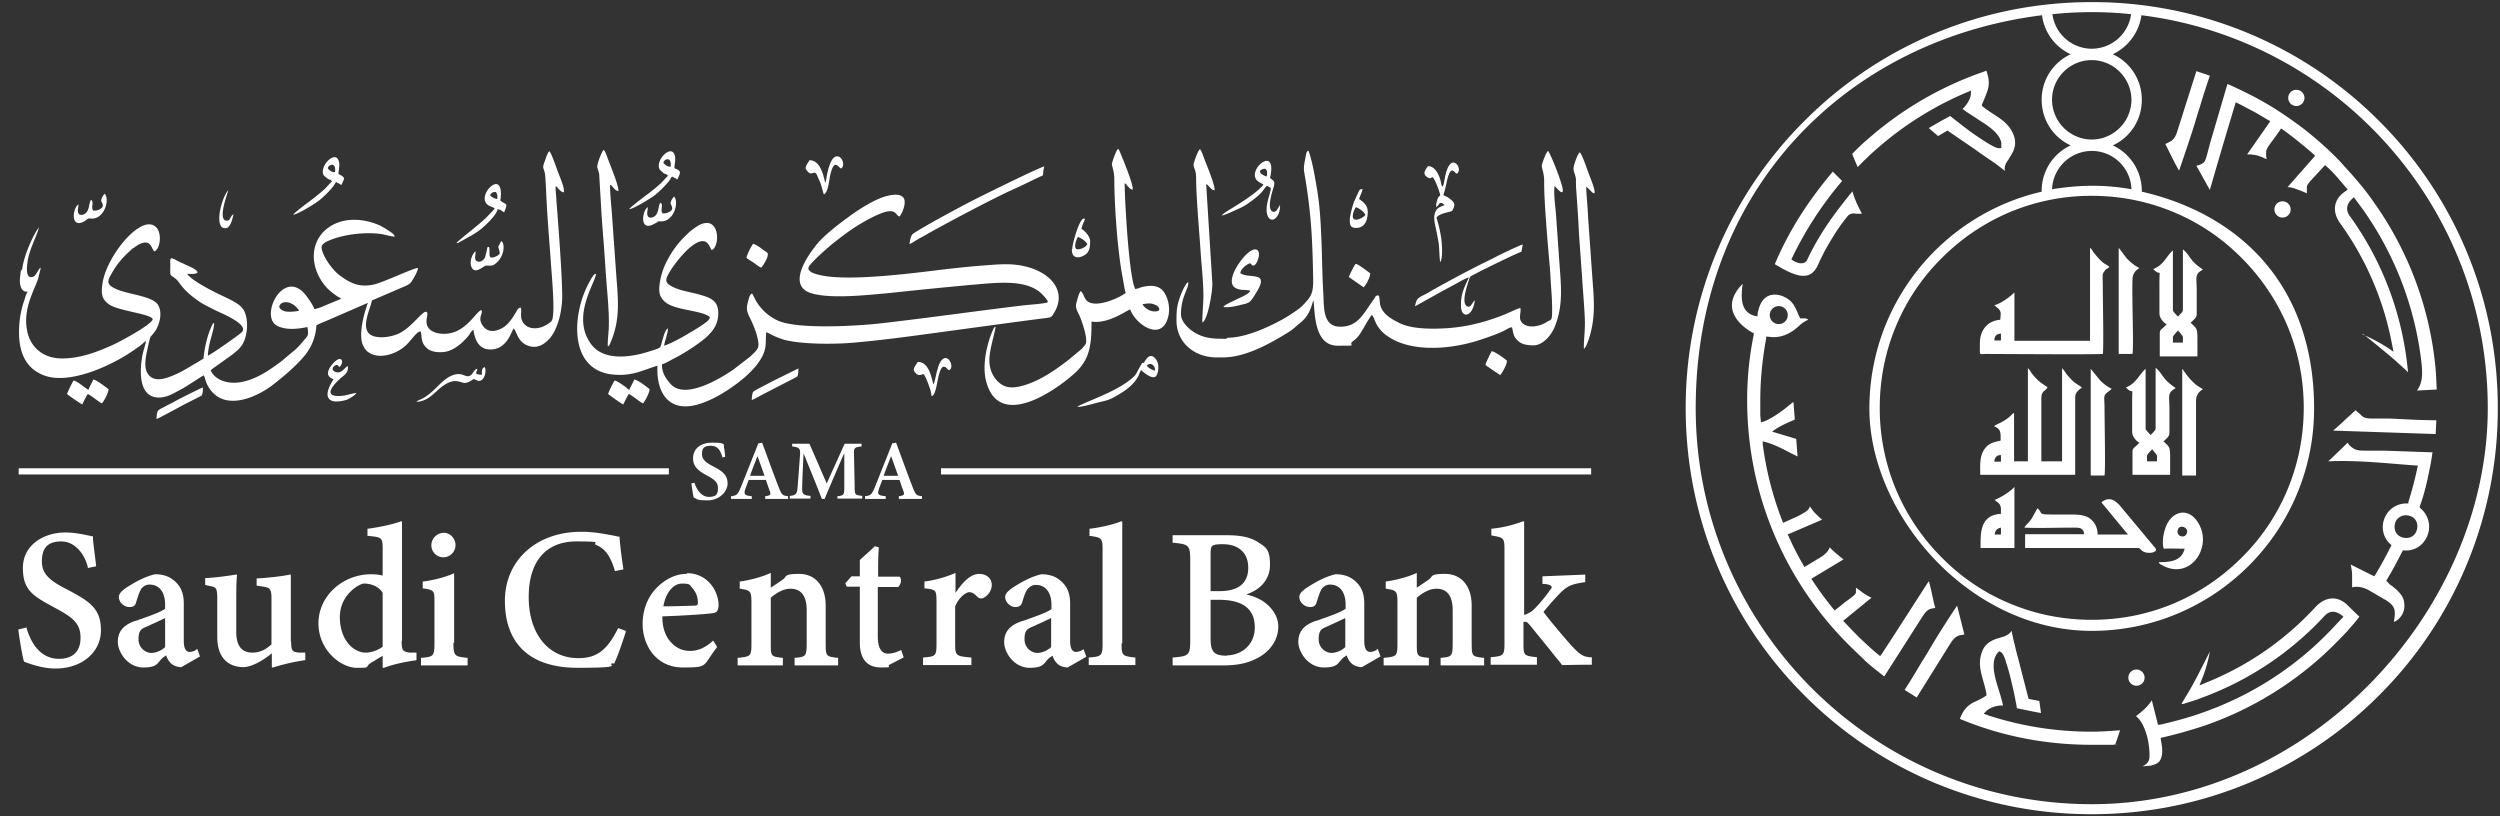 <svg xmlns="http://www.w3.org/2000/svg" width="147" height="48" fill="none">
  <rect width="100%" height="100%" fill="#333333" stroke="none"/>
  <path fill="#fff"  d="M3.904 34.638c-.954-.487-1.441-.873-1.441-1.624 0-.751.304-1.178 1.137-1.178.832 0 1.38.772 1.563 1.503v.06l.487-.1v-.062c-.081-.67-.142-1.116-.183-1.522v-.183h-.06c-.061 0-.122-.04-.183-.04-.305-.062-.833-.183-1.38-.183-1.24 0-2.498.71-2.498 2.09 0 1.381.69 1.686 1.949 2.376.974.528 1.441.873 1.441 1.726 0 .852-.507 1.238-1.258 1.238-1.137 0-1.665-.974-1.909-1.786v-.061l-.487.121v.061c.081.59.223 1.483.325 1.807 0 .02.04.04.04.04.508.184 1.117.387 1.828.387 1.543 0 2.66-.955 2.66-2.254 0-1.3-.691-1.705-2.031-2.416ZM8.796 36.77l.121-.061c.244-.102.569-.264.792-.366v1.706a1.271 1.271 0 0 1-.812.345.79.79 0 0 1-.751-.832c0-.61.264-.61.65-.792Zm2.74 1.441a.774.774 0 0 1-.385.122c-.285 0-.345-.345-.345-.65v-2.192c0-.63-.183-1.056-.63-1.401-.284-.223-.65-.325-1.056-.325-.73.163-1.441.63-1.725.812-.244.183-.406.325-.406.528 0 .325.324.589.609.589.284 0 .365-.102.426-.345.102-.325.183-.569.284-.731.142-.163.285-.244.488-.244.568 0 .913.447.913 1.178v.243c-.264.203-1.035.467-1.665.69l-.142.041c-.67.244-.974.63-.974 1.218 0 .59.568 1.503 1.502 1.503s.792-.325 1.218-.63c.04-.02.081-.06.122-.08.061.162.122.304.264.446.122.142.386.244.63.244l1.096-.63-.163-.447-.06.041v.02ZM17.1 37.724v-3.938h-.062c-.345.08-1.157.182-1.888.223h-.06v.426l.405.061c.346.061.468.102.468.69v2.7c-.346.325-.711.488-1.117.488s-.954-.163-.954-1.198v-1.604c0-.751 0-1.32.04-1.705v-.081h-.06c-.366.06-1.198.182-1.747.203h-.06v.406l.365.08c.244.062.345.082.345.691v2.274c0 1.604 1.056 1.787 1.523 1.787.467 0 1.116-.346 1.685-.813v.833h.081a11.71 11.71 0 0 1 1.848-.426h.04v-.447h-.365c-.386-.04-.467-.081-.467-.65M22.5 34.882v3.147c-.243.182-.628.345-.994.345-.73 0-1.523-.751-1.523-2.091 0-1.34 1.178-1.97 1.421-1.97.468 0 .894.203 1.097.549m1.137 2.822v-7.025h-.081c-.467.183-1.3.345-1.889.426h-.06v.427h.06c.772.081.833.081.833.771v1.563c-.284-.08-.63-.08-.67-.08-1.706 0-3.106 1.299-3.106 2.882 0 1.584 1.32 2.62 2.253 2.62.934 0 .386-.041.893-.326.102-.06.224-.142.366-.223.081-.06.183-.101.264-.162v.71h.081c.63-.243 1.38-.365 1.746-.426.06 0 .102 0 .122-.02h.04v-.447h-.406c-.385-.061-.466-.102-.466-.69M26.703 37.785v-4.08l-.081.04a7.153 7.153 0 0 1-1.726.447h-.04v.406h.04c.65.101.65.142.65.832v2.376c0 .771-.061.812-.731.873h-.061v.446h2.74v-.447h-.06c-.69-.08-.772-.101-.772-.872M26.074 32.77a.72.72 0 0 0 .71-.71c0-.386-.304-.731-.69-.731a.741.741 0 0 0-.73.73c0 .407.324.711.71.711ZM36.306 37.014c-.63 1.238-1.238 1.685-2.294 1.685-1.766 0-2.924-1.422-2.924-3.594 0-2.172 1.076-3.269 2.802-3.269s.893.082 1.157.203c.528.224.833.63 1.097 1.483v.06l.507-.101v-.061a24.658 24.658 0 0 1-.223-1.827v-.04h-.04c-.082 0-.183-.041-.326-.062-.446-.08-1.096-.223-1.888-.223-2.639 0-4.486 1.685-4.486 4.06 0 2.376 1.32 3.939 4.283 3.939 2.964 0 1.645-.183 2.05-.264h.123v-.06c.182-.366.467-1.199.65-1.787v-.061l-.447-.163v.04h-.02l-.021.041ZM39.005 35.654c.142-.813.589-1.34 1.097-1.34.507 0 .446.08.609.264.203.223.325.527.325.852 0 .122-.02.183-.224.183-.63.02-1.238.04-1.807.04Zm1.36-1.909c-.65 0-1.279.325-1.786.853-.508.528-.792 1.279-.792 2.09 0 1.28.812 2.559 2.355 2.559s1.137-.06 2.01-1.178v-.04c.02 0-.223-.366-.223-.366l-.04.041c-.427.386-.854.569-1.3.569a1.44 1.44 0 0 1-1.096-.468c-.366-.365-.549-.893-.549-1.563 1.26-.04 2.782-.142 3.046-.203.223-.06.243-.223.264-.446a1.98 1.98 0 0 0-.549-1.34 1.765 1.765 0 0 0-1.299-.548M48.55 37.826v-2.213c0-1.158-.609-1.868-1.563-1.868s-.69.162-.975.345c-.264.183-.507.345-.69.467v-.873l-.081.04c-.467.204-1.056.366-1.706.468h-.04v.426h.04c.59.101.65.122.65.832v2.396c0 .751-.06.751-.751.832h-.061v.447h2.66v-.447h-.061c-.63-.08-.65-.08-.65-.832v-2.7c.406-.345.792-.528 1.157-.528.63 0 .955.426.955 1.259v1.928c0 .792-.061.812-.65.873h-.061v.447h2.558v-.447h-.06c-.63-.08-.67-.08-.67-.832M52.872 38.272a1.611 1.611 0 0 1-.65.163c-.406 0-.608-.345-.608-1.036v-2.883h1.197a.552.552 0 0 0 .163-.324c0-.102 0-.224-.081-.285h-1.26c0-.568 0-1.218.041-1.685v-.04l-.243-.061c-.122.142-.284.264-.427.406-.162.142-.324.284-.446.406v.954h-.487l-.366.406.081.203h.772v3.29c0 .953.426 1.46 1.238 1.46s.305-.04.508-.162l.832-.426-.142-.426h-.06v.02l-.062.02ZM57.585 33.745c-.528 0-.995.507-1.401 1.117v-1.178l-.081.04a7.244 7.244 0 0 1-1.706.468h-.04v.406h.06c.61.08.65.08.65.812v2.436c0 .73-.06.751-.73.812h-.062v.447h2.843v-.447h-.061c-.853-.081-.894-.102-.894-.832v-2.173c.244-.568.65-.832.833-.832.183 0 .304.101.487.284a.31.31 0 0 0 .366.04c.223-.121.467-.405.467-.75 0-.346-.264-.65-.752-.65M60.892 36.77l.122-.061c.244-.102.569-.264.792-.366v1.706a1.271 1.271 0 0 1-.812.345.79.79 0 0 1-.751-.832c0-.61.264-.61.65-.792Zm2.761 1.441a.773.773 0 0 1-.385.122c-.284 0-.345-.345-.345-.65v-2.192c0-.63-.183-1.056-.63-1.401-.284-.223-.65-.325-1.055-.325-.731.163-1.442.63-1.726.812-.244.183-.406.325-.406.528 0 .325.325.589.589.589.264 0 .365-.102.426-.325.101-.345.183-.589.304-.73.143-.163.285-.245.488-.245.568 0 .913.447.913 1.178v.244c-.264.203-1.035.467-1.665.69l-.142.04c-.67.244-.974.63-.974 1.219 0 .588.568 1.502 1.502 1.502s.792-.325 1.218-.63c.041-.02.082-.06.122-.08.061.162.122.304.264.446.122.142.386.244.63.244l1.096-.63-.163-.446-.06.04ZM65.989 37.826v-7.167h-.081c-.386.163-1.137.345-1.787.426h-.06v.427h.04c.69.101.73.142.73.812v5.502c0 .73-.06.771-.75.832h-.062v.447h2.741v-.447h-.06c-.711-.081-.752-.122-.752-.832M71.692 34.76h-.508v-2.152c0-.325.02-.447.102-.508.101-.081.305-.101.609-.101.934 0 1.502.507 1.502 1.38 0 .873-.528 1.38-1.685 1.38m.447 3.797c-.406 0-.63-.06-.772-.203-.142-.142-.203-.385-.203-.812v-2.274h.467c1.422 0 2.132.528 2.132 1.624 0 1.097-.873 1.645-1.644 1.645m1.157-3.593c.71-.224 1.38-.792 1.38-1.726 0-.934-.243-1.036-.71-1.34-.426-.284-1.015-.406-1.827-.406H68.95v.447h.061c.914.08.975.162.975 1.075v4.61c0 .913-.061.974-.975 1.055h-.06v.467h2.984c.873 0 1.482-.142 2.07-.467.731-.406 1.158-1.076 1.158-1.827 0-.752-.65-1.604-1.848-1.868M78.19 36.77l.121-.061c.244-.102.569-.264.792-.366v1.706a1.271 1.271 0 0 1-.812.345.79.79 0 0 1-.751-.832c0-.61.264-.61.65-.792Zm2.76 1.441a.773.773 0 0 1-.385.122c-.285 0-.346-.345-.346-.65v-2.192c0-.63-.182-1.056-.629-1.401-.284-.223-.65-.325-1.056-.325-.73.163-1.441.63-1.725.812-.244.183-.406.325-.406.528 0 .325.325.589.609.589s.365-.102.426-.345c.102-.325.183-.569.284-.731.143-.163.285-.244.488-.244.568 0 .913.447.913 1.178v.243c-.264.203-1.035.467-1.665.69l-.142.041c-.67.244-.974.63-.974 1.218 0 .59.568 1.503 1.502 1.503s.792-.325 1.218-.63c.04-.02.082-.06.122-.08.061.162.122.304.264.446.122.142.386.244.63.244l1.096-.63-.163-.447-.06.041v.02ZM86.534 37.826v-2.213c0-1.158-.609-1.868-1.563-1.868s-.69.162-.974.345c-.264.183-.508.345-.69.467v-.873l-.082.04c-.467.204-1.055.366-1.705.468h-.04v.426h.04c.589.101.65.122.65.832v2.396c0 .751-.061.751-.752.832h-.06v.447h2.659v-.447h-.06c-.63-.08-.65-.08-.65-.832v-2.7c.406-.345.791-.528 1.157-.528.629 0 .954.426.954 1.259v1.928c0 .792-.061.812-.65.873h-.06v.447h2.557v-.447h-.06c-.63-.08-.67-.08-.67-.832M93.599 38.658c-.426-.04-.589-.06-1.096-.589-.346-.365-1.462-1.685-1.746-2.09.264-.326.71-.833.913-1.036.487-.508.731-.589 1.503-.71h.04v-.447l-2.517.101v.447h.06c.183 0 .427.06.468.142.04.081 0 .122-.102.243-.183.285-.609.792-.873 1.056a1.431 1.431 0 0 1-.63.386v-5.502h-.08a7.187 7.187 0 0 1-1.787.426h-.061v.406h.04c.67.122.732.122.732.813v5.502c0 .71-.041.77-.752.832h-.06v.447h2.72v-.447h-.061c-.71-.081-.73-.102-.73-.832v-1.239h.12c.082 0 .123.04.285.223.04.061 1.015 1.239 1.523 1.889.203.223.325.405.345.426h.02c.264 0 .954-.02 1.665-.02h.061v-.447h-.06l.06.02ZM39.007 9.565c.06-.244.507-.366.426.223-.102.061-.366-.101-.426-.223Zm.284.751c-.081.102-.163.162-.244.264-.101.101-.142.162-.264.264-.203.183-.386.325-.589.487-.182.142-1.157.853-1.197.975.324-.061 1.238-.63 1.482-.812.243-.183.771-.69.934-.955.04-.08.04-.08.101-.162.142.081.183.081.305.183 0 0 .162-.305.162-.406 0-.143-.183-.203-.325-.264 0-.264.122-.589-.02-.853-.224-.447-.975.264-.893.792.02.162.142.223.223.304.04.041.101.082.162.102.02 0 .061 0 .081.04l.082.061v-.02Zm-.447 1.604c-.06.04-.02 0-.06.081-.062.122-.062.548-.285.71-.102.082-.325.143-.406 0-.081-.141 0-.365 0-.527-.325.162-.508 1.421.304 1.015.813-.406.122-.081.203-.142.122-.081.143-.04.285-.04.75 0 1.055-1.138.75-1.462-.08.06-.222.304-.202.426.06.162.264.386-.244.548-.04 0-.101.02-.142.02-.122 0-.081 0-.122-.06-.08-.183.082-.447-.08-.569Zm14.009.853c.182-.163.487-.873.264-1.158-.244-.304-.934-.121-1.26 0-.69.264-1.502.792-2.01 1.178-.486.345-1.339 1.015-1.745 1.482-.508.61-1.95 2.538-.345 2.984 1.177.325 3.268.082 4.446-.02 1.929-.203 3.878-.406 5.827-.568 1.116-.081 2.517-.142 3.268.65.041.04.366.385.305.446-.04.081-1.218.162-1.38.183-2.883.345-5.685.75-8.548 1.076-1.34.142-4.73.345-5.908-.163a2.859 2.859 0 0 1-1.279-1.116c-.081-.122-.223-.447-.264-.488-.101.041-.142.122-.182.264-.163.549-.163.69 0 1.056.182.366.385.812.487 1.238.142.61.101.67-.427 1.158l-.974.751c-.731.508-2.822 1.787-3.675.873-.284-.305-.548-.69-.528-1.178.224-.06.508-.243.71-.345.508-.243 1.483-.873 1.91-1.259.324-.304.69-.71.69-1.4s-.386-.894-1.036-1.076c-.548-.163-1.137-.224-1.624-.467-.244-.122-.508-.244-.345-.61.264-.568.913-1.36 1.38-1.745 1.016-.812 1.097.06 1.239.182.162-.04.284-.345.304-.568.061-.508-.142-1.096-.69-1.015-.325.04-.609.284-.832.446a2.235 2.235 0 0 0-.224.204 5.498 5.498 0 0 0-1.116 1.44 4.044 4.044 0 0 0-.467 1.26c-.122.67-.081.994.325 1.32.588.466 2.172.466 2.578.852.081.162-.447.467-.548.548-.224.142-.427.264-.67.406-.284.183-1.137.65-1.462.731.04-.264.244-.792.223-1.015-.223.102-.365.975-.446 1.096-.061.082-.447.203-.548.224-1.117.385-2.762.629-3.513-.386-1.197-1.604.244-3.614.285-4.142-.102 0-.143.081-.204.163a.962.962 0 0 0-.142.243c-1.055 1.767-1.38 5.34 1.442 5.523 1.096.08 1.685-.285 2.517-.528-.06 1.055.264 1.969 1.015 2.273.934.407 2.315-.324 3.066-.812.772-.507 1.665-1.197 2.091-2.03.264-.548.163-.792.224-1.4.162.06.324.162.507.243.183.081.366.142.548.203 1.097.284 3.046.264 4.162.162 1.787-.162 3.553-.406 5.32-.65 1.969-.263 3.979-.547 5.907-.791.325-.04.325-.061.467-.284.752-1.218-.101-2.213-1.238-2.62-.914-.324-1.685-.284-2.68-.202-.893.06-1.827.162-2.7.264-1.807.223-5.157.65-6.883.365-.223-.04-1.076-.183-.913-.528.101-.243 1.177-1.198 1.522-1.462.549-.426 1.076-.832 1.767-1.218 1.949-1.096 1.725-.365 2.05-.284m-35.305 5.543c-.244.04-.528.08-.792.04-.203-.04-.508-.223-.305-.426.224-.244.792-.122 1.097.386ZM1.224 15.92l-.04.345c-.082.629.162.954.446.873a1.862 1.862 0 0 0-.183.467 5.546 5.546 0 0 0-.325 1.746c-.04 1.197.285 2.274 1.462 2.72 1.523.589 4.122-.63 5.4-1.563.102-.081.204-.122.305-.223.061-.041.102-.082.142-.122l.163-.122c-.061.284-.163.568-.224.873-.142.792-.223 2.152.65 2.416.63.183 1.218-.223 1.645-.447.284-.142 1.136-.73 1.32-.812.06.102.121.426.223.589.812 1.523 2.639.832 3.715.06.67-.507 1.543-1.238 2.05-1.887.366-.467.61-1.097.63-1.706.182-.101.609-.264.832-.365l2.193-.954c-.224.65-.528 1.725-.325 2.395.081.224.223.427.386.528.629.406 1.543.102 2.09-.345.387-.325.732-.934.955-.893.101.264-.04.63.386.995.243.223.771.264 1.137.182.365-.081.67-.325.893-.507.568-.549.386-.467.609-.71.06-.062 0 0 .081-.062.082.69.406 1.28 1.218 1.137.346-.06.569-.264.731-.467.081-.122.163-.223.224-.365.06-.122.121-.285.203-.386.162.203.223.73.73.975.528.243.934.04 1.239-.244.548-.487.853-1.584.873-2.558 0-1.3-.223-4.183-.345-5.726 0-.223-.061-.588-.04-.812.141.061.222.325.486.366.041-.305-.264-.954-.365-1.239-.081-.223-.365-1.055-.487-1.177-.122.06-.224.467-.285.609-.162.426-.04.345.02.71.041.204.082 1.381.102 1.706.061 1.137.163 2.335.244 3.472.04.65.264 2.923.081 3.41-.06.163-.345.305-.507.386-.447.203-1.036.163-1.26-.325-.141-.325 0-.588-.08-.771-.183 0-.203.162-.305.304-.223.366-.487.792-.954.975-.406.162-.71.101-.934-.162-.406-.528 0-.731-.122-.975-.243.02-.771 1.056-1.685 1.32-.406.121-.913.101-1.238-.102-.569-.365-.142-.974-.285-1.096-.223-.203-.893.995-1.806 1.32-.386.142-.955.223-1.36.08-.833-.304-.163-1.563-.062-2.09l1.604-.69c.264-.123.61-.224.731-.427.102-.162.386-.63.366-.792-.264 0-1.99.833-2.6.975-.852.182-1.38-.082-2.009-.549-.406-.304-.995-1.096-1.056-1.624 0-.223.264-.345.467-.426.853-.365 2.152-.508 3.086-.365.223.04.548.142.751.142-.04-.122-.08-.143-.182-.224a4.848 4.848 0 0 0-.69-.426c-.752-.345-1.726-.467-2.498-.162-1.604.629-1.827 2.476-.63 3.816.123.142.61.548.854.63-.02.02 0 0-.061.04-.102.061-.224.102-.325.142-.122.061-.264.102-.386.163-.264.101-.528.244-.812.284-.061-.203-.284-.528-.406-.69-1.3-1.888-2.822 1.015-1.827 1.644.507.305 1.258.224 1.827.102.101.548 0 .528-.264.852-.142.183-.406.467-.61.61l-.649.548c-.71.528-1.522 1.096-2.436 1.238-.792.122-1.482-.162-1.726-.69.02-.04 0 0 .061-.061l.04-.04 1.138-.813c.446-.345.73-.588.852-1.259.082-.405.061-.873-.08-1.238-.143-.345-.407-.508-.732-.69-.304-.163-.63-.305-.954-.467-.406-.203-1.502-.772-1.705-1.117.203 0 .487.04.609-.081-.04-.203-.569-.386-.772-.487-.142-.081-.284-.122-.426-.203-.081-.04-.142-.082-.203-.102-.264-.142-.203.122-.203.325 0 .772-.061.528.304.833.163.121.224.263.345.405.224.285.488.528.792.752.082.06.142.101.224.162.06.04.142.102.223.142.325.183.65.345.995.508.264.122 1.746.751 1.32 1.177-.163.163-1.726 1.26-1.99 1.38 0-.69.365-1.44.365-1.928-.101.04-.101.102-.162.224-.04.08-.061.162-.102.243-.06.162-.122.345-.162.508-.102.385-.162.73-.203 1.137-.102.04-.264.162-.386.223-.386.223-.792.487-1.198.67-.548.244-1.4.609-1.746-.122-.142-.304-.08-.751-.02-1.076.04-.183.183-.893.244-.995.04-.06.08-.081.142-.162.04-.061.08-.102.142-.183.243-.406.406-1.015.183-1.462-.285-.629-1.909-.65-2.66-1.076-.386-.223-.345-.406-.122-.792.284-.527.67-.994 1.117-1.38.06-.06.081-.102.162-.142.081-.04.102-.081.183-.122.101-.081.264-.162.426-.203.488-.101.488.406.65.508.162-.061.284-.346.304-.569.041-.264 0-.548-.121-.751-.772-1.117-2.944 1.462-3.228 3.147-.102.65-.061.974.365 1.279.548.406 2.558.568 2.578.893-.101.325-1.867 1.28-2.355 1.503-.852.385-1.928.812-3.025.791-1.137-.02-1.888-.73-2.03-1.786-.203-1.36.65-2.558.71-3.066.041-.142.082-.305.122-.487-.121.081-.101.101-.223.284-.081.122-.122.223-.264.264-.386.102-.345-.487-.304-.812.08-.751.507-1.462.69-2.112l-.162.224c-.346.588-.752 1.563-.833 2.253M72.1 19.92c-.71 0-1.258 0-1.888-.386-.264-.162-.771-.588-.771-1.055 0-1.056.467-1.483.426-1.889-.162.061-.386.61-.467.833-.203.528-.223.873-.223 1.421 0 1.3 1.055 2.172 2.355 2.172h.365c1.38 0 2.843-.852 3.898-1.502.224-.142.406-.325.61-.487.69-.528.71-1.178.832-1.36.08.893.08 2.66 1.42 2.66 1.34 0 .57 0 .874-.245.203-.162.304-.243.447-.466.142-.203.568-.995.69-1.097.223.203.142.873 1.279 1.462 1.421.73 3.492.508 4.974.04.426-.142 1.096-.365 1.502-.568.142-.06.345-.223.487-.203.082.386.082.528.325.772.224.223.549.284.934.284.569 0 1.036-.61 1.218-1.015.549-1.28.406-2.477.305-3.858l-.203-2.883c-.04-.426-.142-1.197-.081-1.604.08.041.487.59.487.244 0-.345-.731-2.193-.873-2.314-.102.06-.345.71-.365.852 0 .142.08.345.101.508.04.183.04.365.04.568 0 1.117.204 3.431.305 4.609.04.386.061.751.081 1.137.041.69.081.974.081 1.665 0 .69-.04.548-.304.71-.426.285-1.198.427-1.502 0-.183-.243 0-.568-.061-.812-.122 0-.812.345-.995.406-1.137.447-2.254.731-3.533.792-.832.04-1.888.02-2.558-.304-.487-.244-.974-.508-1.137-1.016-.06-.203-.04-.487-.101-.609-.183-.04-.203.081-.284.203-.63.853-.914 1.625-1.99 1.625s-.934-1.239-.995-2.071c-.06-.975-.06-1.97-.101-2.944-.041-.975-.082-1.888-.224-2.822-.101-.65-.325-2.01-.548-2.518-.122.061-.122.163-.162.366-.142.75-.122.65 0 1.38.345 2.173.406 3.614.446 5.868 0 .791-.121.974-.609 1.482-.223.243-.974.71-1.238.852-.792.427-2.112 1.056-3.188 1.056m-4.994-1.97c.223-.04.447-.08.65 0 .182.062.345.143.325.346-.183.162-.711.081-.975-.325m-.975-.71c-.243.243-1.684.933-2.253.527-.223-.162-.223-.446-.406-.609-.122.102-.203.508-.264.71-.081.305.102.529.203.772.122.285.487 1.32.345 1.625-.02.06-.182.223-.223.284l-.832.69c-.772.589-1.625 1.178-2.579 1.462-.69.203-1.137.162-1.543-.244-.345-.345-.548-.873-.467-1.522.061-.569.345-1.482.345-1.685-.101.04-.121.121-.203.304-.365.893-.609 2.152-.304 3.066.812 2.558 3.877.507 5.136-.61.934-.832 1.015-1.705 1.015-3.065.447.081.914-.061 1.26-.203.425-.163.811-.426 1.014-.508.305.873 1.807 1.909 2.213.508.183-.589 0-1.28-.304-1.624-.305-.325-.752-.305-1.198-.203-.142.04-.284.101-.406.122-.366-.549-.63-5.218-.63-6.213.102.04.061 0 .122.101.04.041.061.082.102.102.06.081.142.162.243.162.082-.223-.588-1.847-.771-2.273-.04-.082-.02-.082-.081-.122-.122.081-.346.771-.366.873 0 .122.081.325.102.487.04.183.04.386.04.569.02 1.603.183 3.938.467 5.522.061.284.122.771.203 1.015m27.002 1.807c0 .507-.08 1.116-.06 1.482.162-.081.365-.792.426-1.056.264-1.137.142-2.132.06-3.289l-.243-3.43c0-.306-.122-1.544-.102-1.747.143.061.488.569.488.305 0-.264-.305-.955-.386-1.198-.081-.224-.366-1.056-.487-1.137-.122.081-.386.792-.366.995.02.203.102.304.142.568 0 .223 0 .447.02.67.062.893.123 1.746.163 2.62l.183 2.578c.04.67.162 2.03.162 2.639ZM35.11 9.768c0 .06.101.345.121.467l.102 1.726c.04.771.101 1.543.162 2.294.061.771.102 1.522.163 2.314.06.751.162 1.827.142 2.558 0 .386-.081.894-.061 1.239.101-.04.101-.081.162-.224.61-1.42.427-2.639.325-4.121l-.244-3.431c-.02-.345-.142-1.482-.101-1.726.142.04.244.366.487.366 0-.346-.446-1.421-.609-1.848-.06-.162-.162-.487-.264-.568-.101.08-.365.75-.365.934m35.63 7.633c0 .528-.081 1.28-.06 1.584.324-.163.588-1.787.588-2.274l-.365-5.867c.182.08.284.365.487.365.081-.203-.467-1.502-.589-1.827-.06-.142-.162-.508-.264-.589-.122.081-.304.63-.365.833-.04.182.06.304.101.487.04.162.04.365.04.548.021 1.238.204 3.187.285 4.487.061.73.142 1.563.142 2.274m-17.297-3.046c.142-.04.365-.203.507-.284.163-.101.345-.183.508-.284 1.137-.65 4.06-2.193 5.116-2.66.508-.223 1.056-.507 1.584-.751.162-.06.142-.04.162-.223 0-.122.04-.224.06-.366-.304.061-3.714 1.746-4.222 2.01-.751.386-2.883 1.523-3.492 1.95-.122.08-.183.385-.203.588m29.723 3.675 1.563-.873.792-.427c.223-.121.568-.324.812-.406-.244.548-.487.954-.467 1.685 0 .752.69.69.812-.324-.122.04-.244.548-.508.304-.264-.264.061-1.177.163-1.502.08-.244 0-.163.528-.447.223-.122 2.334-1.157 2.558-1.218l.08-.427c-.182.041-1.46.65-1.704.792-1.381.67-2.356 1.198-3.675 1.929a3.766 3.766 0 0 1-.386.223c-.365.183-.487.203-.568.69Zm-9.685-.914c-.101.203-.527.365-.771.487-.102.061-.792.345-.812.467.345.061.853-.081 1.177-.162.386-.081.447-.183.731-.65.873-1.36-.406-.812-.913-1.177 0-.203.284-.447.446-.528.224-.142.163.081.305.081.122 0 .203-.162.243-.244.346-.812-.243-1.137-1.136.203-.224.345-.63 1.137-.102 1.38.284.143.63.062.832.143Zm11.268-6.152c-.06-.101-.06-.284-.101-.385-.102-.345-.325-.792-.731-.792-.102.183-.386.447 0 .67.182.101.162 0 .284-.02.122.101.406.812.447 1.076a.416.416 0 0 0-.183.284c-.04.122-.081.304-.04.406.04-.04.162-.203.182-.223.06-.041.081-.041.162 0 .02 0 .041 0 .061.04.061.04.02 0 .061.061-.142.081-.467.102-.568.508-.081.284.02.65.081.934.06.304.122.588.162.893.02.183.041.934.082 1.015.162-.223.101-1.076.06-1.38a7.874 7.874 0 0 0-.284-1.239c.142-.203.549-.284.792-.345.142-.04.142-.061.203-.183.102-.244.061-.345-.101-.487-.285-.244-.386-.244-.488-.305.163-.528.142-.548.244-.974.223-.812.386-.345.548-.284.345-.224-.122-1.016-.467-.467-.264.446-.243 1.035-.365 1.218m-10.74-.934c.507-.345.426.243.386.345a.751.751 0 0 1-.224-.102c-.101-.06-.162-.08-.162-.223m.203.812c-.061.081-.183.183-.264.264-.366.345-1.096.812-1.563 1.097-.163.101-.549.324-.63.446.183-.02.61-.223.792-.304.264-.122.508-.224.73-.386.955-.65.874-.812 1.138-1.056l.223.122c.02.304-.365 1.015-.203 1.583.183.59.772.204.751-.568-.101.102-.223.508-.467.366-.304-.204 0-1.117.082-1.401.142-.427-.061-.406-.203-.569.466-2.05-1.483-.406-.711.203.142.102.223.122.325.203ZM37.809 23.716c.101-.102.385-.61.385-.833-.121-.101-.69-.548-.893-.568l-.304.609c-.082-.04-.102-.081-.203-.163-.143-.101-.508-.365-.65-.385-.061.06-.366.67-.386.791.04.041.792.59.893.61.041-.082.264-.549.325-.61.224.102.69.508.833.549Zm29.62-2.213c.224-.244.508 0 .488.284-.142 0-.426-.183-.487-.284Zm-4.08 2.416c.162.04.974-.183 1.178-.244.527-.122.67-.142 1.096-.386.609-.345 1.157-.73 1.4-1.38 0-.02 0-.061.041-.081.02-.061 0-.041.04-.061.082.08.63.568.853.365.122-.102.265-.65.02-.995-.385-.528-.67.142-.71.183-.122.101 0-.183-.284.325-.081.142-.162.325-.244.426-.852.914-3.086 1.604-3.39 1.848Zm-57.354-.203c.101-.102.386-.61.386-.833-.163-.122-.71-.548-.894-.568-.06.142-.243.467-.284.609-.183-.081-.63-.508-.873-.548-.06.06-.365.69-.386.791.02.041.813.59.894.61.04-.082.264-.549.325-.61.223.102.69.508.832.549Zm13.643-1.462c-.02.06-.771 1.076-.101 1.32.243.08.629 0 .832-.061.203-.082.508-.264.589-.407-.244.02-.508.122-.792.163-1.157.122-.71-.487-.223-.954.243-.244.568-.345.507-.792-.162.06-.365.487-.73.345-.346-.142-.041-.406.06-.406.102 0 .122.06.163.122.203-.142.223-.427.08-.467-.223-.081-.69.487-.73.751-.04.244.122.366.325.426m9.197-10.8c.04-.143.182-.224.345-.203.081.121.101.223.081.406-.142 0-.365-.122-.426-.224m.284.792-.508.528c-.406.406-1.34 1.096-1.746 1.482.061.04-.04.04.102 0l.264-.142c.386-.223.69-.365 1.056-.65.345-.284.913-.832.994-1.177.183 0 .264.122.386.182.04-.142.142-.304.122-.466-.102-.082-.223-.122-.345-.224.02-.243.081-.609-.061-.853-.284-.507-1.32.711-.63 1.137.143.082.264.082.346.183M19.273 9.89c.06-.244.507-.366.426.223-.102.061-.365-.101-.426-.223Zm.264.75c-.082.102-.163.163-.244.265-.101.101-.142.162-.264.264-.203.182-.386.325-.589.487-.182.142-1.157.853-1.198.974.325-.06 1.239-.629 1.482-.812.244-.182.772-.69.934-.954.041-.081.041-.081.102-.162.142.081.183.081.304.182 0 0 .163-.284.163-.385 0-.102-.183-.203-.325-.264 0-.264.122-.589-.02-.853-.224-.446-.975.264-.894.792.02.162.143.223.224.284.04.04.101.081.162.102.02 0 .061 0 .081.04l.082.061v-.02Zm8.466 11.31v-.062c.02-.08.06-.06.06-.203-.162.02-.243.264-.365.366-.203.162-.386 0-.589-.04-.548-.102-1.055.385-1.38.71-.812.812-.995.71-1.198.873-.04.02 0 0-.04.04.75-.06 1.055-.588 1.542-.933.71-.508.995-.204 1.28-.183.263 0 .487-.224.547-.224.082 0 .183.102.305.102.345 0 .467-.65.325-.812-.223.101-.142.386-.142.447-.122 0-.244 0-.345-.061m20.525-11.228c-.08-.182-.203-1.32-.934-1.32-.06.123-.284.387-.203.529.346.527.447 0 .63.304l.203.467c.101.244.183.67.223.71.244-.121.305-.811.365-1.116.244-1.056.467-.467.65-.406.264-.203.04-.792-.304-.71-.325.08-.488.852-.549 1.177-.02.122-.04.284-.08.365ZM54.883 22.6c-.102-.305-.224-1.32-.914-1.32-.06.102-.304.386-.223.528.223.406.508.183.528.183.122.02.365.73.426.914.04.121.061.304.081.385.346-.06.305-1.482.67-1.726.224 0 .203.122.346.204.385-.142-.082-1.137-.488-.508-.223.325-.325 1.238-.426 1.34Zm-45.7 2.05c.121-.04 1.258-.65 1.502-.791l1.157-.59c.081-.08.102-.364.081-.486-.162.06-1.34.65-1.522.75-.244.143-.508.265-.772.407-.081.04-.325.162-.345.223-.061.081-.081.366-.081.467m35.021-1.116c.163-.061.589-.305.751-.386l1.889-.975c.08-.08.08-.365.08-.487l-1.522.751c-.264.142-.508.264-.771.406-.082.04-.325.163-.366.224-.06.08-.081.365-.081.467M5.366 11.757c-.061.041-.02 0-.061.082-.061.122-.061.548-.285.71-.101.082-.324.143-.406 0-.08-.142 0-.365 0-.527-.324.162-.507 1.42.305 1.015.101-.061.122-.082.203-.143.122-.08.142-.04.284-.04.751 0 1.056-1.137.751-1.462-.08.061-.223.305-.203.427.061.162.264.385-.243.548-.04 0-.102.02-.142.02-.122 0-.082 0-.122-.061-.081-.183.081-.447-.081-.569Zm24.017 3.168c-.081.06-.122.121-.243.162-.528.223-.285-.243-.386-.568-.102.02-.081-.061-.142.264-.02.101-.061.223-.081.324-.061.163-.285.366-.508.244-.163-.122-.04-.365-.06-.568-.143.06-.407.588-.224.954.223.426.73-.142.852-.122.244 0 .366.04.528-.101.508-.366.61-1.137.366-1.34l-.061.08c0 .041-.04.062-.04.082 0 .04-.082.142-.082.162 0 .082.081.244.081.427Zm50.898-2.274c-.06.081-.447.345-.65.244-.203-.102 0-.61.102-.711.183.06.507.284.548.467Zm-.914.284c0 .284.041.467.366.467.548 0 .69-.487.69-.954 0-.467-.406-.65-.507-.751.04-.142.182-.427.203-.569-.203-.04-.224.142-.305.305-.081.162-.122.284-.203.446-.081.224-.244.813-.244 1.056Zm-15.43 1.421c-.1.203-.507.366-.649.284-.162-.101 0-.588.102-.71.203.081.446.244.548.426Zm-.913.305c0 .751.71.426.893.223.163-.183.183-.426.183-.71 0-.285-.365-.65-.507-.711 0-.102.06-.223.101-.325 0-.06.061-.101.061-.142.02-.081.06-.101 0-.142-.244-.122-.71 1.441-.71 1.827m24.301 6.781c.102.081.812.569.873.589.102-.122.406-.63.386-.833 0-.04-.69-.548-.893-.568-.061.102-.366.71-.366.812ZM43.9 15.168c.142.122.285.183.427.285.101.08.325.243.426.284.101-.081.508-.71.365-.873a.875.875 0 0 0-.203-.142c-.121-.102-.487-.366-.629-.386-.081.081-.386.67-.386.812m35.407 1.137.874.609c.121-.101.406-.609.385-.832-.162-.102-.65-.508-.852-.549-.082.082-.366.65-.406.792M13.71 12.61c-.183.102-.142.386-.406.366-.508-.061.06-1.564.122-1.787-.305.284-.731 1.665-.427 2.111.061.102.244.163.386.082.183-.122.284-.487.345-.792M42.478 26.883c-.102-.325-.224-.67-.69-.67-.468 0-.508.223-.508.507 0 .284.203.467.63.69.568.285.872.528.872 1.016 0 .487-.487.994-1.177.994-.69 0-.59-.08-.813-.162-.04-.122-.101-.589-.142-.832l.183-.041c.102.325.366.832.853.832s.528-.223.528-.527c0-.305-.183-.488-.61-.711-.527-.284-.852-.528-.852-1.035 0-.508.386-.914 1.116-.914.731 0 .59.081.69.081 0 .183.062.427.082.751l-.183.04.02-.02ZM44.53 26.842c-.143.386-.305.771-.427 1.137h.853l-.406-1.137h-.02Zm.466 2.497v-.162c.325-.04.345-.102.264-.305-.06-.162-.142-.406-.223-.65h-1.015c-.061.183-.142.366-.203.549-.102.325 0 .365.386.406v.162h-1.219v-.162c.325-.04.386-.081.569-.508l1.035-2.599.223-.04c.325.873.65 1.787.975 2.619.183.467.223.487.548.528v.162h-1.38.04ZM49.24 29.34v-.163c.385-.04.405-.081.405-.548v-1.99c-.386.873-.873 2.01-1.157 2.7h-.162c-.264-.69-.711-1.786-1.076-2.68-.082 1.645-.082 1.97-.082 2.132 0 .264.122.345.488.366v.162h-1.218v-.162c.284-.02.405-.082.446-.366.02-.183.04-.426.163-2.132 0-.243-.02-.365-.467-.406v-.162h1.015l1.015 2.335 1.056-2.335h.994v.162c-.406.041-.467.082-.446.467l.04 1.888c0 .488.02.508.447.549v.162h-1.462v.02ZM52.386 26.842c-.142.386-.305.771-.426 1.137h.852l-.406-1.137h-.02Zm.467 2.497v-.162c.325-.04.345-.102.264-.305-.061-.162-.142-.406-.223-.65h-1.016c-.06.183-.142.366-.203.549-.101.325 0 .365.406.406v.162h-1.218v-.162c.325-.04.386-.081.569-.508l1.035-2.599.224-.04c.324.873.65 1.787.974 2.619.183.467.223.487.548.528v.162h-1.38.02ZM39.329 27.533H1.099v.365h38.23v-.365ZM93.56 27.533H55.33v.365h38.23v-.365ZM117.778 41.5c-.061-.345-.183-.71-.284-1.035-.163-.528-.427-1.38-.142-1.909a.715.715 0 0 1 .142-.203l.061-.06.081.04c.162.081.284.467.325.63.121.365.223.73.304 1.096.081.345.163.67.224 1.015.04.182.081.386.101.568.487.102.954.203 1.421.284l-.101-.71-.63-.122-.487-1.888c-.081-.345-.183-.69-.264-1.015-.081-.366-.183-.71-.243-1.097l-.102.122a1.039 1.039 0 0 1-.467.244c-.183.06-.365.101-.528.183-.487.223-.67.588-.751 1.096-.102.69.264 1.4.365 2.07v.082l-.06.04c-.224.163-.488.265-.731.386-.406.224-.609.528-.772.955.041 0 .081.04.102.04 2.416.995 5.014 1.482 7.633 1.482 2.619 0 .955 0 1.421-.06l.264-.793c-.548.041-1.116.082-1.685.082-2.01 0-4.02-.305-5.928-.914a.987.987 0 0 1-.223-.081l-.183-.061.122-.122c.223-.243.629-.365.974-.365m-11.41-22.678c-.04-.04-.101-.06-.162-.081h-.304l-.041-.061c-.183-.386-.284-.771-.629-1.035-.102-.082-.224-.142-.346-.203-.223-.082-.446-.122-.67-.082-.548.102-.751.65-.832 1.137v.122l-.142-.02c-.893-.224-.832-1.137-.731-1.888-.508.507-.853 1.177-.467 1.888.223.406.629.751 1.035.974l.082.04v.082a19.173 19.173 0 0 0-.386 3.878c0 5.542 2.254 10.8 6.253 14.638l.061.06c.162.163.345.326.508.488l.081.081c.365.345.771.65 1.157.954l2.254-3.532c.121-.183.263-.386.487-.447.081-.02.182-.04.264-.04-.082-.244-.122-.508-.183-.752-.041-.203-.081-.406-.142-.609 0-.08-.041-.142-.061-.223-.934 1.441-1.848 2.883-2.781 4.304l-.082.102-.101-.082c-.325-.264-.63-.548-.934-.832-.366-.345-.711-.71-1.056-1.076l-.081-.081 1.665-1.36a3.256 3.256 0 0 1-.63-.386c-.182-.142-.203-.142-.284-.203v.304a.565.565 0 0 1-.183.203 6.502 6.502 0 0 1-.406.305c-.182.142-.365.304-.568.446l-.081.082-.081-.082a19.934 19.934 0 0 1-1.239-1.685l-.061-.101 1.888-1.137c-.284-.223-.568-.447-.812-.71-.081.243-.284.426-.507.568l-.975.589-.061-.102a16.818 16.818 0 0 1-.873-1.705l-.061-.102 2.031-.873c-.041-.04-.082-.081-.122-.101-.122-.122-.244-.224-.366-.366-.081-.101-.162-.223-.243-.325v.041c-.061.183-.224.284-.366.365-.142.082-.284.163-.426.224l-.67.304-.102.04-.04-.1a19.24 19.24 0 0 1-1.157-4.528v-.163l.142.041c.568.142 1.137.467 1.664.731l.244.122-.081-1.036-1.421-.426.203-.142c.182-.122.385-.223.589-.325l.548-.244-.082-1.035c-.223.163-.426.345-.649.508-.305.223-.751.527-1.117.65l-.142.04-.041-.406v-.873c0-1.218.122-2.436.346-3.655v-.101h.121c.731.122 1.34-.183 1.848-.67a1.67 1.67 0 0 1 .507-.325Zm-1.218-.162a.532.532 0 0 1-.629.406.532.532 0 0 1-.406-.63.532.532 0 0 1 .629-.406c.285.061.467.345.406.63Zm4.365-6.091c-.223-.426-.426-.832-.548-1.3a28.583 28.583 0 0 0-1.34 1.747c-.365.527-.69 1.055-.995 1.624a9.817 9.817 0 0 0-.324.65c-.163.345-.61.203-.853.04l-.081-.06.04-.082a20.921 20.921 0 0 1 2.944-4.527l-.548-.549c-.975 1.158-1.848 2.376-2.578 3.716a19.195 19.195 0 0 0-.833 1.726c.386.223.812.487 1.239.608.243.082.548.122.812 0 .243-.121.406-.365.507-.608.081-.183.163-.346.244-.508.223-.467.507-.914.771-1.34.203-.325.447-.65.691-.954a.404.404 0 0 1 .243-.163c.122-.04.244 0 .366 0h.223m6.05 24.729-.426-1.686a54.244 54.244 0 0 0-1.462 2.295c-.203.345-.406.69-.629 1.035-.325.548-.65 1.096-.995 1.624l.71.447 1.949-3.127c.122-.182.244-.386.467-.487a.465.465 0 0 1 .224-.06c.061 0 .101-.021.162-.041Zm11.816-28.83c.264.508.508 1.056.812 1.563.305-.893.609-1.786.893-2.68.102-.344.203-.69.325-1.055.183-.63.386-1.239.589-1.848l-.792-.264-1.116 3.513c-.061.203-.143.406-.305.548-.061.06-.142.081-.203.122-.061.04-.122.06-.162.081m15.876 16.262c-.914 0-1.827-.06-2.741-.101h-.995c-.142 0-.324 0-.467-.061a.556.556 0 0 1-.243-.183c-.102-.081-.183-.162-.284-.244-.082.082-.183.163-.264.244-.366.325-.691.65-1.056.954l6.03.203.04-.812h-.02Zm-.183 1.888-2.923-.101h-1.097c-.223 0-.467 0-.67-.142a.989.989 0 0 1-.324-.325c-.366.365-.752.73-1.137 1.096 1.705-.081 3.431.122 5.136.244h.122l-.02.142a22.44 22.44 0 0 1-.528 2.01v.08h-.102c-.487 0-.913.224-1.177.63-.366.569-.284 1.32.223 1.767l.061.06-.041.082a26.298 26.298 0 0 1-.913 1.665l-.061.08-1.381-.69c.041.204.082.427.082.61v.73c.345-.08.67 0 .974.163.203.122.386.223.589.345l.426.244c.183.121.386.264.467.467.102.223.041.548 0 .812a.819.819 0 0 0 .366-.264c.203-.224.284-.528.243-.833-.02-.325-.203-.548-.426-.771-.102-.081-.203-.183-.325-.264a1.286 1.286 0 0 1-.244-.223l-.061-.061.305-.528c.223-.386.426-.792.629-1.178l.041-.08h.081a1.32 1.32 0 0 0 1.239-.63 1.406 1.406 0 0 0-.264-1.828l-.061-.06v-.082c.142-.365.243-.73.345-1.116.101-.406.183-.812.264-1.218.061-.285.101-.569.142-.873m-2.132 4.04c.203-.305.609-.386.934-.203.325.182.386.609.203.934-.183.325-.609.385-.934.203-.325-.183-.385-.61-.203-.934Zm-1.989-10.984c.385.305.771.61 1.157.934.345.284.67.548.995.853.182.162.365.325.528.487a22.84 22.84 0 0 0-.143-1.157 18.425 18.425 0 0 0-3.289-8.04c-.264-.365-.162-.73.163-1.015l.081-.081.569.771a19.429 19.429 0 0 1 3.41 8.974c.061.589.082 1.157-.264 1.624l1.158-.06c-.021-.529-.041-1.056-.102-1.584a20.039 20.039 0 0 0-3.147-8.771c-.223-.345-.446-.65-.67-.974a18.93 18.93 0 0 0-1.299-1.564c-.223-.243-.426-.487-.65-.71a20.827 20.827 0 0 0-2.03-1.787c-.487-.365-.974-.71-1.482-1.035a16.594 16.594 0 0 0-1.401-.812 25.69 25.69 0 0 0-1.523-.731l-.994 3.39c-.082.284-.143.548-.224.833-.04.142-.081.304-.182.406a1.179 1.179 0 0 1-.427.182c.264.467.528.954.792 1.421.487-1.685.975-3.35 1.482-5.014l.041-.142.121.06c.325.163.65.346.975.508.284.163.548.325.832.487l.102.061-1.36 1.95c.467 0 .731.08 1.137.284 0-.061 0-.122-.021-.183v-.284c.041-.163.142-.305.224-.427.203-.264.406-.548.588-.812l.061-.101.102.06c.649.468 1.238.955 1.827 1.462l.081.082-1.624 1.847c.162 0 .325.04.487.102.224.08.447.162.65.263v-.406c.041-.142.162-.264.264-.385l.731-.792.081-.081.081.08c.427.366.792.833 1.157 1.26l.082.101-.102.081c-.731.467-.832 1.198-.345 1.889a17.7 17.7 0 0 1 3.045 7.065l.102.507-.224-.162a9.14 9.14 0 0 0-1.583-.853m-13.318 19.693a.477.477 0 1 0 .02.954.477.477 0 1 0-.02-.954Zm2.74 2.03c.366-.121.752-.223 1.097-.365a18.543 18.543 0 0 0 7.227-4.812c.305-.345.691-.304 1.015-.04l.102.081-.65.69a19.223 19.223 0 0 1-7.593 4.934c-.832.304-1.685.528-2.558.73h-.101c0 .021-.366-1.44-.366-1.44-.223.365-.609.69-.934.933.427.325.65 1.076.731 1.543.041.264.081.589.061.853a.51.51 0 0 1-.203.426c-.061.061-.122.081-.203.122.345 0 .731-.04.954-.244.305-.325.203-.934.122-1.32v-.1c-.02 0 .081-.021.081-.021a27.316 27.316 0 0 0 2.518-.71 20.114 20.114 0 0 0 7.512-4.67c.284-.284.568-.569.832-.853.244-.284.508-.568.731-.873l-.67-.65c-.609-.629-1.36-.527-1.929.102a17.7 17.7 0 0 1-6.314 4.385l-.487.203.101-.264a8.059 8.059 0 0 0 .508-1.725c-.223.446-.447.873-.67 1.32-.203.385-.406.77-.629 1.136l-.366.61M115.423 6.417c.264.223.609.406.893.609.467.304 1.239.751 1.36 1.36v.324h-.081c-.183.041-.528-.182-.67-.263a15.579 15.579 0 0 1-.954-.63 22.409 22.409 0 0 1-.832-.629c-.163-.122-.305-.243-.467-.365-.427.223-.853.467-1.259.71l.548.467.548-.325 1.604 1.097c.284.203.569.406.873.609.305.203.609.426.893.67v-.163c0-.182.102-.345.203-.487.102-.162.203-.325.285-.487.223-.487.122-.893-.142-1.32-.366-.588-1.117-.893-1.625-1.32l-.061-.04v-.081c.102-.264.224-.508.305-.772.162-.426.102-.791-.041-1.218-.04 0-.081.02-.121.04a20.356 20.356 0 0 0-6.741 3.879c-.365.304-.71.629-1.035.974l.325.772a16.13 16.13 0 0 1 1.218-1.158 19.43 19.43 0 0 1 5.075-3.187c.082-.04.143-.061.203-.081l.163-.082v.183c-.02.325-.244.67-.508.914m19.633-1.137a.477.477 0 1 0 .02.954.477.477 0 1 0-.02-.954Zm-.813 6.557a.477.477 0 0 0-.466.488.477.477 0 1 0 .954-.02.477.477 0 0 0-.488-.468Z"/>
  <path fill="#fff"  d="M122.995 47.286c-12.852 0-23.287-10.435-23.287-23.286 0-12.852 8.872-21.663 20.363-23.104a2.934 2.934 0 0 0 1.685 2.294 2.927 2.927 0 0 0-1.705 2.68c0 1.198.69 2.213 1.705 2.68a2.927 2.927 0 0 0-1.705 2.68v.04c-5.807 1.34-10.131 6.538-10.131 12.75 0 6.213 5.867 13.075 13.075 13.075 7.207 0 13.074-5.868 13.074-13.075 0-7.207-4.324-11.41-10.131-12.75v-.04c0-1.178-.69-2.213-1.705-2.68a2.927 2.927 0 0 0 1.705-2.68c0-1.198-.69-2.213-1.705-2.68a3.01 3.01 0 0 0 1.685-2.294C137.389 2.337 146.281 12.123 146.281 24c0 11.877-10.435 23.286-23.286 23.286ZM120.66 5.87c0-1.3 1.056-2.335 2.335-2.335a2.348 2.348 0 0 1 2.334 2.335 2.348 2.348 0 0 1-2.334 2.335 2.348 2.348 0 0 1-2.335-2.335Zm7.187 6.618a12.199 12.199 0 0 1 3.959 2.68 12.536 12.536 0 0 1 2.68 3.96c.649 1.542.974 3.166.974 4.851 0 1.686-.325 3.31-.974 4.853a12.212 12.212 0 0 1-2.68 3.959 12.527 12.527 0 0 1-3.959 2.68c-1.543.65-3.167.974-4.852.974-1.685 0-3.31-.325-4.853-.974a12.199 12.199 0 0 1-3.959-2.68 12.533 12.533 0 0 1-2.679-3.96 12.398 12.398 0 0 1-.975-4.852c0-1.685.325-3.309.975-4.852a12.194 12.194 0 0 1 2.679-3.959 12.527 12.527 0 0 1 3.959-2.68 12.407 12.407 0 0 1 4.853-.974c1.685 0 3.309.325 4.852.974Zm-4.852-1.563c-.792 0-1.584.081-2.335.203a2.346 2.346 0 0 1 2.335-2.253c1.258 0 2.294.994 2.334 2.253a12.641 12.641 0 0 0-2.334-.203Zm0-10.212c.791 0 1.563.04 2.314.122a2.343 2.343 0 0 1-2.314 2.03 2.343 2.343 0 0 1-2.315-2.03 22.104 22.104 0 0 1 2.315-.122Zm22.007 13.988a23.74 23.74 0 0 0-5.116-7.593 23.75 23.75 0 0 0-7.593-5.116 23.843 23.843 0 0 0-9.298-1.868c-3.228 0-6.355.63-9.299 1.868a23.75 23.75 0 0 0-7.593 5.116 23.74 23.74 0 0 0-5.116 7.593A23.843 23.843 0 0 0 99.119 24c0 3.228.63 6.354 1.868 9.298a23.74 23.74 0 0 0 5.116 7.593 23.749 23.749 0 0 0 7.593 5.116 23.846 23.846 0 0 0 9.299 1.868c3.228 0 6.354-.63 9.298-1.868a23.749 23.749 0 0 0 7.593-5.116 23.74 23.74 0 0 0 5.116-7.593A23.834 23.834 0 0 0 146.87 24c0-3.228-.629-6.355-1.868-9.299Z"/>
  <path fill="#fff"  d="M127.239 32.263c.385-.02.812 0 1.218 0-.183.69-.731.792-1.523.792.061.142.142.142.284.223 1.564.792 2.822-1.035 2.112-2.396-.569-1.137-1.665-.873-2.01.183-.163.467-.183.995-.081 1.218m1.34-.914s-.082.264-.386.143c-.163-.082-.183-.264-.122-.406.142-.285.65-.082.508.263ZM117.291 29.4c.182.163.365.203.365.569v.243c-1.259.082-1.198 1.157-1.198 2.01h1.99V28.63c-.244.284-.812.629-1.178.771m.021 2.03c.02-.243.142-.365.365-.406v.406h-.365Zm7.39-1.664 2.05 2.456c.223.284-.507.386-.771.163l-.183-.163h-6.7v-.812h3.472c-.041-.426-.345-.386-.751-.386-.955 0-1.949.041-2.761 0 .04-.122.243-.264.406-.507.081-.102.304-.569.365-.63.365.325-.061.366 1.015.366h.853c.447 0 .873 0 1.198.223.264.203.467.508.467.954h1.786c-.528-.629-1.035-1.258-1.563-1.888.244-.203.609-.386 1.137.244m2.497-3.817c.366-.345.366-.325.366-.67v-1.238c0-.792-.143-.954.365-1.239l-.102-.081c-.71-.487-.649-.771-1.076-1.117v3.574c0 .121-.203.264-.284.385-.183-.182-.304-.324-.304-.365v-3.533c-.406.366-.548.853-1.158 1.097.041.06 0 0 .061.06.406.407.305-.243.305.792v1.767c0 .243.223.527.426.629l-.182.183c-.102.101-.224.142-.224.345v1.36h2.213v-1.056c0-.609-.061-.588-.365-.893m-.691.447c.102.142.285.325.285.386v.324h-.589v-.325c0-.06.203-.284.304-.385Zm-9.278.73c0-.223.142-.405.386-.385v.386h-.386Zm2.761-3.715c0-.446.203-.406.366-.65-.122-.121-.325-.182-.65-.507a3.584 3.584 0 0 1-.264-.305c-.081-.101-.162-.263-.243-.324v5.481h-.812v-2.842c-.102.04-.082.04-.163.122-.406.406-.832.507-1.015.65.284.142.386.223.386.609v.243c-.447.102-.65.142-.894.426-.365.447-.304 1.016-.304 1.584h5.583v-4.487c0-.264.061-.365.244-.528.04-.04.04-.04.081-.06.04-.02.04-.02.061-.061-.244-.203-.345-.183-.65-.508a3.584 3.584 0 0 1-.264-.305 2.252 2.252 0 0 0-.243-.324v5.481h-1.219v-3.715.02Zm3.716 4.507c.061-.284 0-3.126 0-3.898 0-.771-.122-.771.284-1.055l.142-.122c-.244-.102-.568-.366-.711-.528l-.527-.65v6.274h.812v-.02Zm5.38-4.365c0-.365.183-.548.406-.69-.142-.081-.264-.162-.386-.243a4.025 4.025 0 0 1-.304-.285c-.224-.223-.467-.609-.528-.67v6.274h.812v-4.385ZM117.27 20.02c0-.263.122-.385.386-.405v.405h-.386Zm6.375.792c.061-.325 0-3.086 0-3.898 0-.812-.061-.75.102-.974.081-.142.203-.142.284-.244-.244-.223-.305-.081-.893-.812-.061-.081-.082-.081-.102-.162l-.142-.163v5.482h-4.446v-2.843c-.224.224-.751.63-1.178.752l.244.203c.183.203.122.325.101.65-.751.06-1.197.608-1.197 1.38 0 .771-.061.63.324.63.853 0 6.193.04 6.883 0m.954 0h.812c.081-.427-.04-3.229 0-4.386 0-.223.102-.426.244-.548l.162-.122c-.243-.101-.548-.365-.69-.508-.203-.223-.467-.629-.528-.67v6.254-.02Zm4.223-1.828c.365-.345.365-.325.365-.67v-1.238c0-.792-.142-.955.366-1.219l-.102-.08c-.71-.488-.649-.772-1.076-1.117V18.234c0 .122-.203.264-.284.386-.183-.183-.304-.325-.304-.366v-3.532c-.406.365-.549.873-1.158 1.096.041.06 0 0 .061.06.406.407.305-.243.305.793v1.766c0 .244.223.528.426.63l-.183.182c-.101.102-.223.142-.223.345v1.36h2.213V19.9c0-.61-.061-.59-.365-.894m-.772.427c.102.122.284.325.284.386v.324h-.588v-.325c0-.06.203-.284.304-.385Z"/>
</svg>
